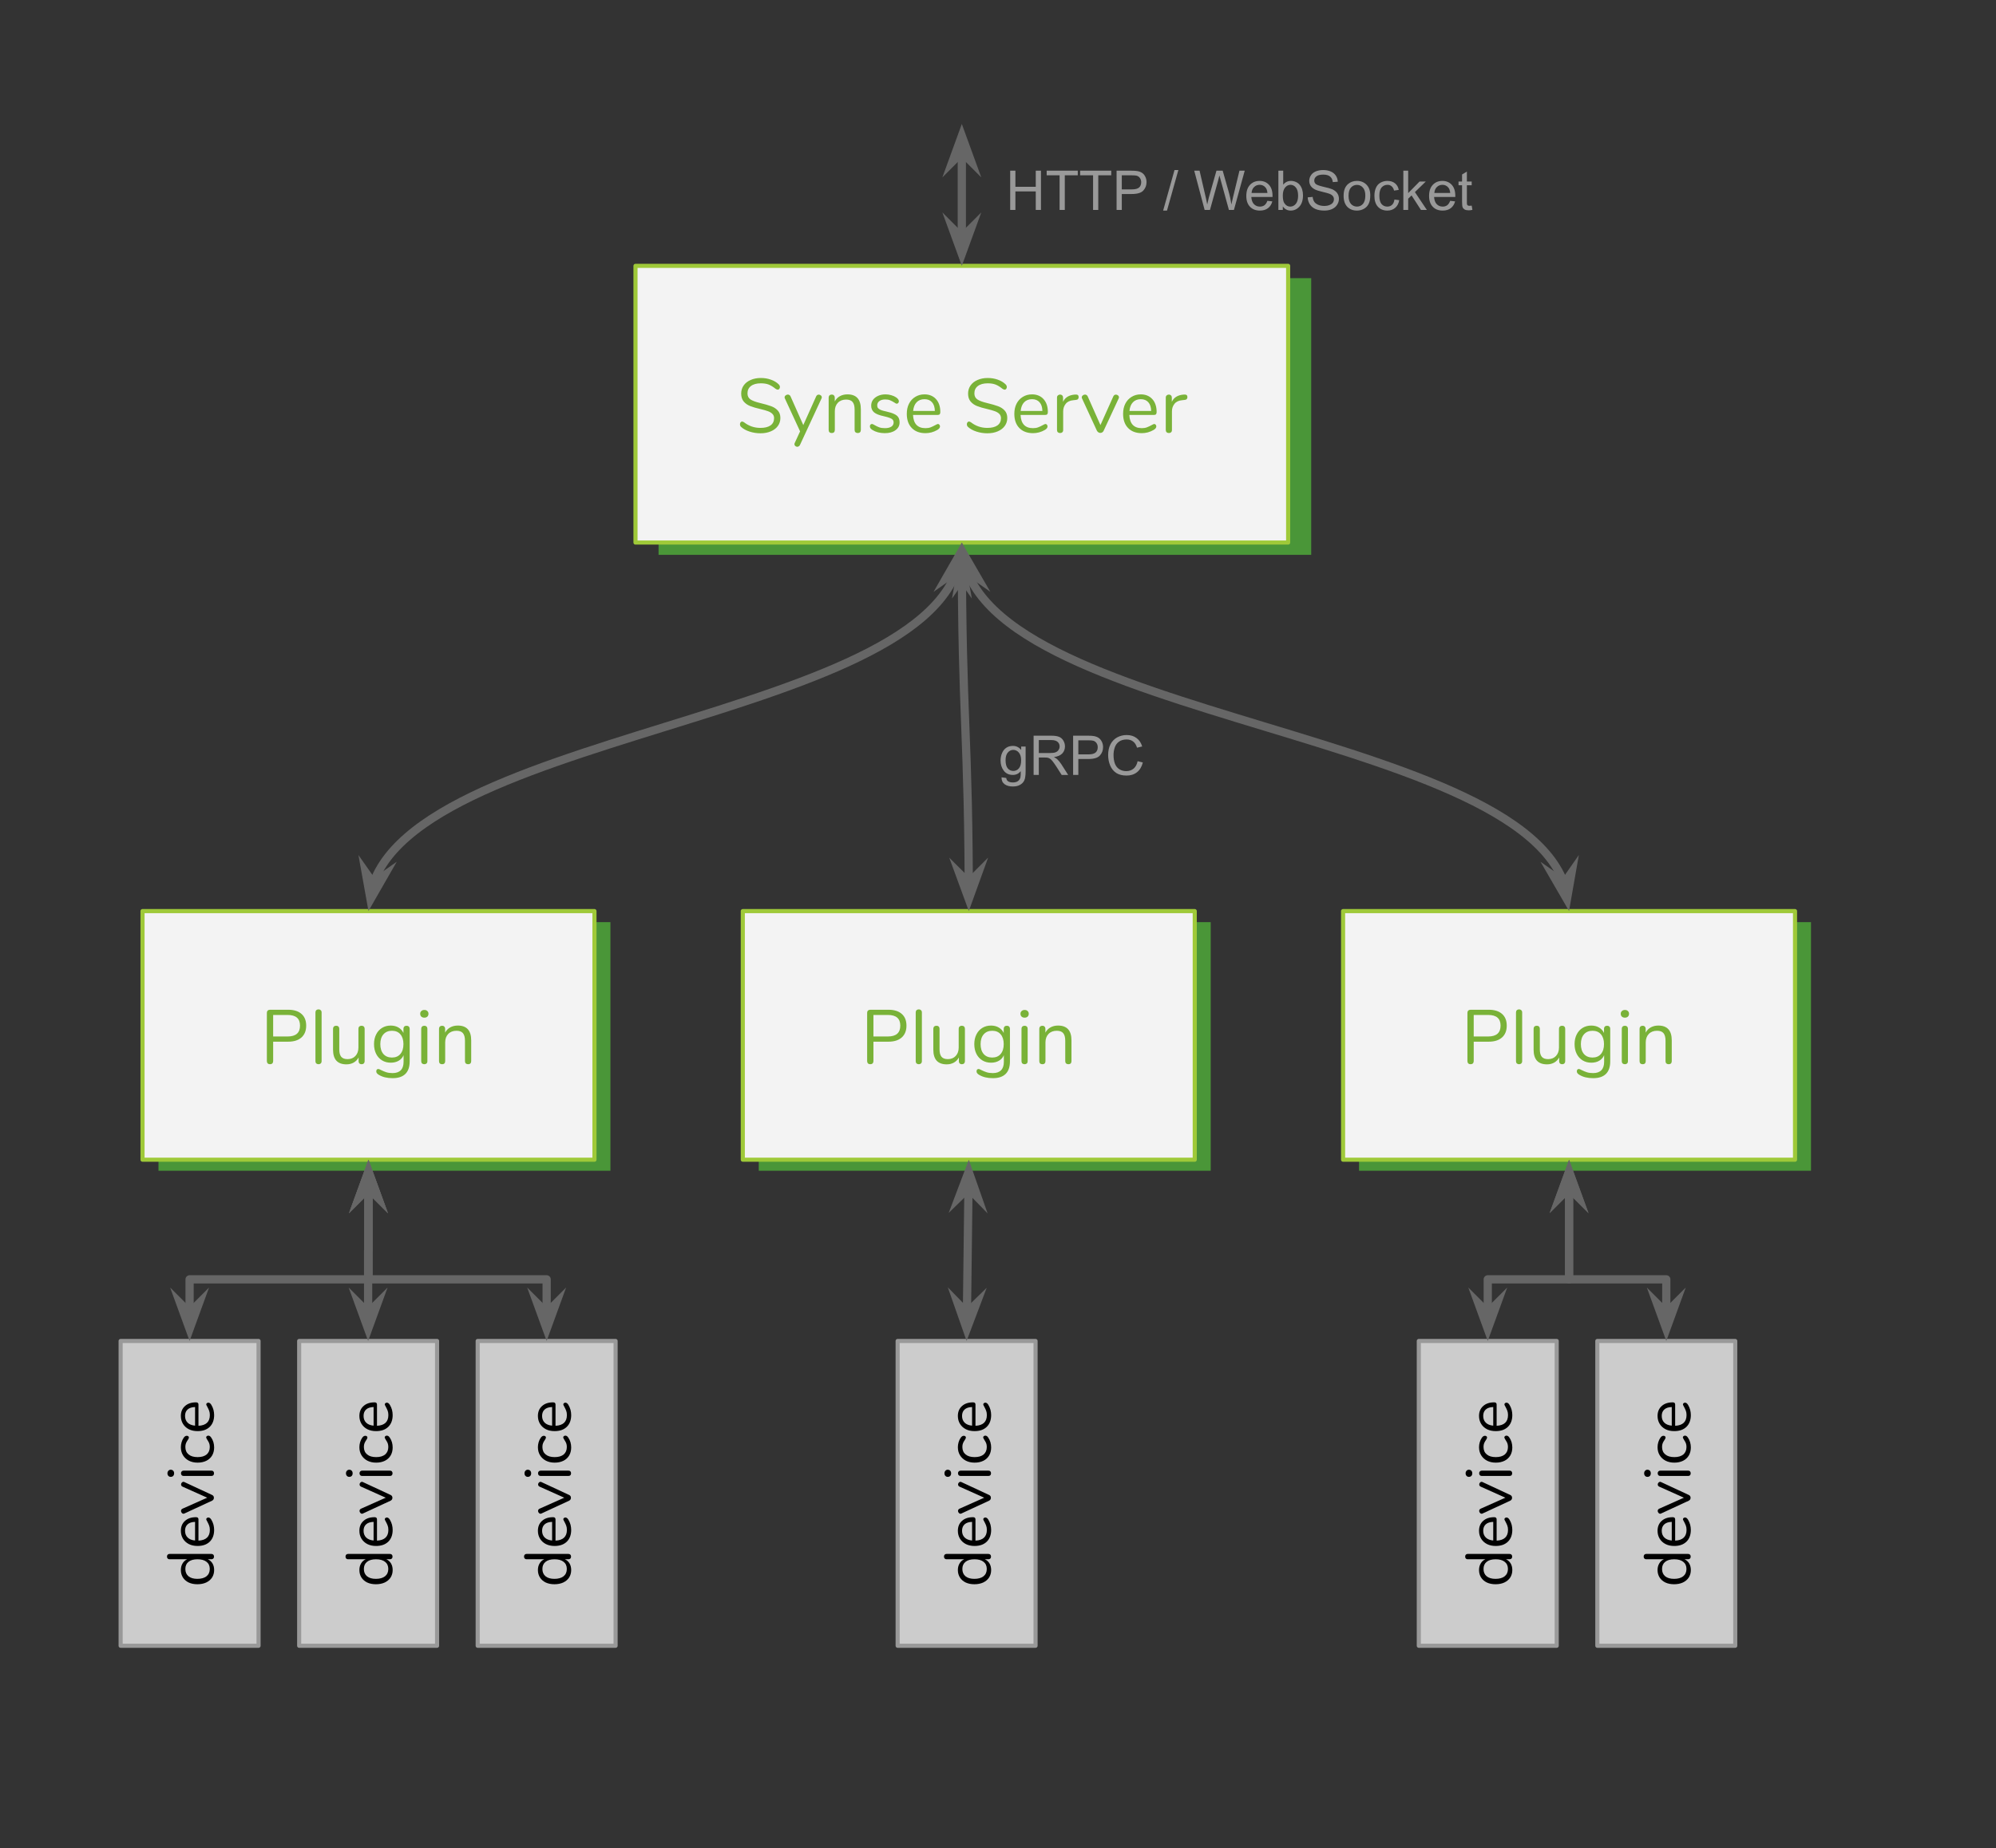<svg version="1.1" viewBox="0.0 0.0 485.459 449.593" fill="none" stroke="none" stroke-linecap="square" stroke-miterlimit="10" xmlns:xlink="http://www.w3.org/1999/xlink" xmlns="http://www.w3.org/2000/svg"><rect x="0.0" y="0.0" width="485.459" height="449.593" fill="#333333" stroke="none"/><clipPath id="p.0"><path d="m0 0l485.459 0l0 449.593l-485.459 0l0 -449.593z" clip-rule="nonzero"/></clipPath><g clip-path="url(#p.0)"><path fill="#000000" fill-opacity="0.0" d="m0 0l485.459 0l0 449.593l-485.459 0z" fill-rule="evenodd"/><path fill="#4a9638" d="m160.169 67.661l158.737 0l0 67.308l-158.737 0z" fill-rule="evenodd"/><path fill="#f3f3f3" d="m154.562 64.67l158.737 0l0 67.308l-158.737 0z" fill-rule="evenodd"/><path stroke="#9fc939" stroke-width="1.0" stroke-linejoin="round" stroke-linecap="butt" d="m154.562 64.67l158.737 0l0 67.308l-158.737 0z" fill-rule="evenodd"/><path fill="#79b238" d="m184.975 105.4q-1.406 0 -2.688 -0.422q-1.281 -0.422 -2.047 -1.141q-0.266 -0.25 -0.266 -0.641q0 -0.266 0.141 -0.453q0.156 -0.203 0.359 -0.203q0.234 0 0.516 0.203q1.734 1.344 3.953 1.344q1.609 0 2.469 -0.609q0.859 -0.625 0.859 -1.766q0 -0.641 -0.422 -1.047q-0.406 -0.406 -1.078 -0.641q-0.672 -0.25 -1.797 -0.516q-1.531 -0.344 -2.516 -0.734q-0.984 -0.391 -1.594 -1.125q-0.594 -0.734 -0.594 -1.906q0 -1.109 0.594 -1.969q0.609 -0.875 1.703 -1.344q1.094 -0.484 2.484 -0.484q1.312 0 2.438 0.406q1.141 0.391 1.906 1.141q0.297 0.297 0.297 0.656q0 0.25 -0.156 0.453q-0.141 0.188 -0.359 0.188q-0.203 0 -0.531 -0.203q-0.922 -0.75 -1.703 -1.047q-0.781 -0.297 -1.891 -0.297q-1.547 0 -2.406 0.656q-0.844 0.641 -0.844 1.797q0 0.984 0.75 1.484q0.75 0.484 2.328 0.859q1.688 0.406 2.656 0.766q0.969 0.344 1.609 1.031q0.656 0.688 0.656 1.844q0 1.094 -0.609 1.938q-0.609 0.844 -1.719 1.312q-1.094 0.469 -2.5 0.469zm13.524 -8.969q0.203 -0.438 0.641 -0.438q0.281 0 0.5 0.188q0.234 0.188 0.234 0.469q0 0.156 -0.078 0.297l-5.234 11.297q-0.094 0.203 -0.281 0.312q-0.172 0.125 -0.359 0.125q-0.281 0 -0.5 -0.188q-0.203 -0.172 -0.203 -0.453q0 -0.141 0.078 -0.297l1.297 -2.812l-3.688 -7.984q-0.078 -0.141 -0.078 -0.281q0 -0.281 0.25 -0.484q0.25 -0.203 0.547 -0.203q0.188 0 0.359 0.109q0.188 0.109 0.281 0.312l3.109 7.0l3.125 -6.969zm7.605 -0.5q3.266 0 3.266 3.609l0 5.047q0 0.359 -0.203 0.562q-0.188 0.188 -0.547 0.188q-0.344 0 -0.562 -0.188q-0.203 -0.203 -0.203 -0.562l0 -4.953q0 -1.281 -0.5 -1.859q-0.484 -0.578 -1.562 -0.578q-1.25 0 -2.0 0.766q-0.75 0.766 -0.75 2.078l0 4.547q0 0.359 -0.203 0.562q-0.188 0.188 -0.531 0.188q-0.359 0 -0.562 -0.188q-0.203 -0.203 -0.203 -0.562l0 -7.875q0 -0.328 0.203 -0.531q0.203 -0.203 0.562 -0.203q0.328 0 0.516 0.203q0.203 0.203 0.203 0.516l0 0.953q0.453 -0.844 1.25 -1.281q0.797 -0.438 1.828 -0.438zm9.081 9.438q-0.859 0 -1.641 -0.203q-0.766 -0.203 -1.359 -0.578q-0.328 -0.219 -0.469 -0.406q-0.141 -0.203 -0.141 -0.484q0 -0.25 0.141 -0.406q0.141 -0.156 0.359 -0.156q0.219 0 0.656 0.281q0.562 0.328 1.109 0.531q0.547 0.203 1.375 0.203q1.0 0 1.562 -0.359q0.562 -0.359 0.562 -1.031q0 -0.406 -0.219 -0.656q-0.203 -0.25 -0.703 -0.438q-0.5 -0.203 -1.469 -0.422q-1.641 -0.344 -2.359 -0.938q-0.703 -0.609 -0.703 -1.625q0 -0.812 0.438 -1.422q0.453 -0.609 1.25 -0.969q0.797 -0.359 1.797 -0.359q0.734 0 1.406 0.203q0.688 0.188 1.203 0.547q0.641 0.453 0.641 0.938q0 0.234 -0.156 0.406q-0.141 0.172 -0.344 0.172q-0.234 0 -0.672 -0.328q-0.531 -0.328 -1.0 -0.516q-0.453 -0.188 -1.141 -0.188q-0.891 0 -1.422 0.391q-0.531 0.391 -0.531 1.047q0 0.406 0.188 0.656q0.203 0.25 0.656 0.453q0.469 0.203 1.328 0.375q1.266 0.281 1.969 0.625q0.703 0.328 1.0 0.812q0.297 0.484 0.297 1.234q0 1.172 -1.0 1.891q-0.984 0.719 -2.609 0.719zm12.939 -2.234q0.203 0 0.344 0.172q0.156 0.172 0.156 0.422q0 0.469 -0.656 0.859q-0.672 0.391 -1.422 0.594q-0.734 0.188 -1.453 0.188q-2.109 0 -3.328 -1.25q-1.219 -1.25 -1.219 -3.453q0 -1.391 0.531 -2.453q0.547 -1.078 1.531 -1.672q0.984 -0.609 2.234 -0.609q1.766 0 2.812 1.156q1.047 1.156 1.047 3.141q0 0.375 -0.156 0.547q-0.141 0.156 -0.484 0.156l-6.0 0q0.156 3.219 3.031 3.219q0.734 0 1.25 -0.203q0.531 -0.203 1.125 -0.531q0.484 -0.281 0.656 -0.281zm-3.266 -6.031q-1.203 0 -1.922 0.75q-0.719 0.75 -0.844 2.109l5.281 0q-0.031 -1.375 -0.688 -2.109q-0.656 -0.75 -1.828 -0.75zm15.301 8.297q-1.406 0 -2.688 -0.422q-1.281 -0.422 -2.047 -1.141q-0.266 -0.25 -0.266 -0.641q0 -0.266 0.141 -0.453q0.156 -0.203 0.359 -0.203q0.234 0 0.516 0.203q1.734 1.344 3.953 1.344q1.609 0 2.469 -0.609q0.859 -0.625 0.859 -1.766q0 -0.641 -0.422 -1.047q-0.406 -0.406 -1.078 -0.641q-0.672 -0.25 -1.797 -0.516q-1.531 -0.344 -2.516 -0.734q-0.984 -0.391 -1.594 -1.125q-0.594 -0.734 -0.594 -1.906q0 -1.109 0.594 -1.969q0.609 -0.875 1.703 -1.344q1.094 -0.484 2.484 -0.484q1.312 0 2.438 0.406q1.141 0.391 1.906 1.141q0.297 0.297 0.297 0.656q0 0.25 -0.156 0.453q-0.141 0.188 -0.359 0.188q-0.203 0 -0.531 -0.203q-0.922 -0.75 -1.703 -1.047q-0.781 -0.297 -1.891 -0.297q-1.547 0 -2.406 0.656q-0.844 0.641 -0.844 1.797q0 0.984 0.75 1.484q0.75 0.484 2.328 0.859q1.688 0.406 2.656 0.766q0.969 0.344 1.609 1.031q0.656 0.688 0.656 1.844q0 1.094 -0.609 1.938q-0.609 0.844 -1.719 1.312q-1.094 0.469 -2.5 0.469zm14.12 -2.266q0.203 0 0.344 0.172q0.156 0.172 0.156 0.422q0 0.469 -0.656 0.859q-0.672 0.391 -1.422 0.594q-0.734 0.188 -1.453 0.188q-2.109 0 -3.328 -1.25q-1.219 -1.25 -1.219 -3.453q0 -1.391 0.531 -2.453q0.547 -1.078 1.531 -1.672q0.984 -0.609 2.234 -0.609q1.766 0 2.812 1.156q1.047 1.156 1.047 3.141q0 0.375 -0.156 0.547q-0.141 0.156 -0.484 0.156l-6.0 0q0.156 3.219 3.031 3.219q0.734 0 1.25 -0.203q0.531 -0.203 1.125 -0.531q0.484 -0.281 0.656 -0.281zm-3.266 -6.031q-1.203 0 -1.922 0.75q-0.719 0.75 -0.844 2.109l5.281 0q-0.031 -1.375 -0.688 -2.109q-0.656 -0.75 -1.828 -0.75zm10.551 -1.125q0.781 -0.062 0.781 0.625q0 0.297 -0.172 0.484q-0.156 0.172 -0.562 0.203l-0.562 0.062q-1.25 0.109 -1.859 0.891q-0.609 0.766 -0.609 1.812l0 4.531q0 0.375 -0.203 0.562q-0.203 0.188 -0.531 0.188q-0.344 0 -0.562 -0.188q-0.203 -0.203 -0.203 -0.562l0 -7.875q0 -0.344 0.219 -0.531q0.219 -0.203 0.547 -0.203q0.297 0 0.5 0.203q0.203 0.188 0.203 0.516l0 1.047q0.391 -0.828 1.109 -1.25q0.719 -0.422 1.656 -0.5l0.25 -0.016zm9.208 0.453q0.203 -0.438 0.641 -0.438q0.281 0 0.5 0.188q0.234 0.188 0.234 0.469q0 0.156 -0.078 0.297l-3.641 7.828q-0.109 0.25 -0.328 0.391q-0.219 0.141 -0.484 0.141q-0.25 0 -0.469 -0.141q-0.219 -0.141 -0.359 -0.391l-3.609 -7.828q-0.078 -0.141 -0.078 -0.281q0 -0.281 0.25 -0.484q0.25 -0.203 0.547 -0.203q0.188 0 0.359 0.109q0.188 0.109 0.281 0.312l3.109 7.0l3.125 -6.969zm9.962 6.703q0.203 0 0.344 0.172q0.156 0.172 0.156 0.422q0 0.469 -0.656 0.859q-0.672 0.391 -1.422 0.594q-0.734 0.188 -1.453 0.188q-2.109 0 -3.328 -1.25q-1.219 -1.25 -1.219 -3.453q0 -1.391 0.531 -2.453q0.547 -1.078 1.531 -1.672q0.984 -0.609 2.234 -0.609q1.766 0 2.812 1.156q1.047 1.156 1.047 3.141q0 0.375 -0.156 0.547q-0.141 0.156 -0.484 0.156l-6.0 0q0.156 3.219 3.031 3.219q0.734 0 1.25 -0.203q0.531 -0.203 1.125 -0.531q0.484 -0.281 0.656 -0.281zm-3.266 -6.031q-1.203 0 -1.922 0.75q-0.719 0.75 -0.844 2.109l5.281 0q-0.031 -1.375 -0.688 -2.109q-0.656 -0.75 -1.828 -0.75zm10.551 -1.125q0.781 -0.062 0.781 0.625q0 0.297 -0.172 0.484q-0.156 0.172 -0.562 0.203l-0.562 0.062q-1.25 0.109 -1.859 0.891q-0.609 0.766 -0.609 1.812l0 4.531q0 0.375 -0.203 0.562q-0.203 0.188 -0.531 0.188q-0.344 0 -0.562 -0.188q-0.203 -0.203 -0.203 -0.562l0 -7.875q0 -0.344 0.219 -0.531q0.219 -0.203 0.547 -0.203q0.297 0 0.5 0.203q0.203 0.188 0.203 0.516l0 1.047q0.391 -0.828 1.109 -1.25q0.719 -0.422 1.656 -0.5l0.25 -0.016z" fill-rule="nonzero"/><path fill="#4a9638" d="m38.545 224.314l109.921 0l0 60.475l-109.921 0z" fill-rule="evenodd"/><path fill="#f3f3f3" d="m34.662 221.627l109.921 0l0 60.475l-109.921 0z" fill-rule="evenodd"/><path stroke="#9fc939" stroke-width="1.0" stroke-linejoin="round" stroke-linecap="butt" d="m34.662 221.627l109.921 0l0 60.475l-109.921 0z" fill-rule="evenodd"/><path fill="#79b238" d="m65.671 258.878q-0.359 0 -0.562 -0.203q-0.203 -0.219 -0.203 -0.578l0 -11.719q0 -0.344 0.203 -0.547q0.219 -0.203 0.578 -0.203l4.422 0q2.078 0 3.219 1.016q1.141 1.0 1.141 2.844q0 1.859 -1.156 2.891q-1.156 1.016 -3.203 1.016l-3.672 0l0 4.703q0 0.359 -0.203 0.578q-0.203 0.203 -0.562 0.203zm4.281 -6.75q3.016 0 3.016 -2.641q0 -2.594 -3.016 -2.594l-3.516 0l0 5.234l3.516 0zm7.533 6.75q-0.344 0 -0.562 -0.188q-0.203 -0.203 -0.203 -0.562l0 -11.844q0 -0.359 0.203 -0.547q0.219 -0.203 0.562 -0.203q0.312 0 0.516 0.203q0.219 0.188 0.219 0.547l0 11.844q0 0.359 -0.219 0.562q-0.203 0.188 -0.516 0.188zm10.453 -9.359q0.359 0 0.547 0.203q0.203 0.203 0.203 0.531l0 7.891q0 0.328 -0.203 0.531q-0.188 0.203 -0.547 0.203q-0.328 0 -0.531 -0.188q-0.188 -0.203 -0.188 -0.516l0 -0.938q-0.438 0.812 -1.219 1.25q-0.766 0.422 -1.734 0.422q-1.625 0 -2.453 -0.891q-0.812 -0.906 -0.812 -2.688l0 -5.078q0 -0.328 0.203 -0.531q0.203 -0.203 0.562 -0.203q0.359 0 0.547 0.203q0.203 0.203 0.203 0.531l0 5.047q0 1.203 0.484 1.781q0.484 0.562 1.531 0.562q1.188 0 1.906 -0.766q0.734 -0.781 0.734 -2.047l0 -4.578q0 -0.328 0.203 -0.531q0.219 -0.203 0.562 -0.203zm10.935 0q0.359 0 0.562 0.203q0.203 0.203 0.203 0.531l0 7.922q0 2.031 -1.047 3.062q-1.047 1.031 -3.094 1.031q-2.0 0 -3.312 -0.781q-0.672 -0.375 -0.672 -0.859q0 -0.266 0.125 -0.438q0.141 -0.156 0.375 -0.156q0.188 0 0.672 0.266q0.656 0.328 1.281 0.531q0.641 0.203 1.516 0.203q1.328 0 2.0 -0.703q0.672 -0.688 0.672 -2.031l0 -1.609q-0.391 0.875 -1.203 1.344q-0.812 0.469 -1.922 0.469q-1.188 0 -2.109 -0.562q-0.922 -0.562 -1.438 -1.578q-0.516 -1.031 -0.516 -2.375q0 -1.344 0.516 -2.359q0.516 -1.031 1.438 -1.594q0.922 -0.562 2.109 -0.562q1.078 0 1.875 0.469q0.812 0.469 1.219 1.328l0 -1.016q0 -0.328 0.188 -0.531q0.203 -0.203 0.562 -0.203zm-3.547 7.734q1.312 0 2.047 -0.859q0.75 -0.875 0.75 -2.406q0 -1.516 -0.734 -2.375q-0.734 -0.875 -2.062 -0.875q-1.312 0 -2.078 0.875q-0.75 0.859 -0.75 2.375q0 1.531 0.75 2.406q0.766 0.859 2.078 0.859zm7.886 1.625q-0.344 0 -0.562 -0.188q-0.203 -0.203 -0.203 -0.562l0 -7.875q0 -0.344 0.203 -0.531q0.219 -0.203 0.562 -0.203q0.328 0 0.531 0.203q0.203 0.188 0.203 0.531l0 7.875q0 0.375 -0.203 0.562q-0.203 0.188 -0.531 0.188zm0 -11.328q-0.453 0 -0.734 -0.25q-0.281 -0.266 -0.281 -0.703q0 -0.406 0.281 -0.656q0.281 -0.266 0.734 -0.266q0.453 0 0.719 0.266q0.281 0.25 0.281 0.656q0 0.438 -0.281 0.703q-0.266 0.25 -0.719 0.25zm8.125 1.922q3.266 0 3.266 3.609l0 5.047q0 0.359 -0.203 0.562q-0.188 0.188 -0.547 0.188q-0.344 0 -0.562 -0.188q-0.203 -0.203 -0.203 -0.562l0 -4.953q0 -1.281 -0.5 -1.859q-0.484 -0.578 -1.562 -0.578q-1.25 0 -2.0 0.766q-0.75 0.766 -0.75 2.078l0 4.547q0 0.359 -0.203 0.562q-0.188 0.188 -0.531 0.188q-0.359 0 -0.562 -0.188q-0.203 -0.203 -0.203 -0.562l0 -7.875q0 -0.328 0.203 -0.531q0.203 -0.203 0.562 -0.203q0.328 0 0.516 0.203q0.203 0.203 0.203 0.516l0 0.953q0.453 -0.844 1.25 -1.281q0.797 -0.438 1.828 -0.438z" fill-rule="nonzero"/><path fill="#000000" fill-opacity="0.0" d="m233.931 131.978c0 22.412 -36.079 33.62 -72.157 44.824c-36.079 11.205 -72.157 22.407 -72.157 44.814" fill-rule="evenodd"/><path stroke="#666666" stroke-width="2.0" stroke-linejoin="round" stroke-linecap="butt" d="m232.759 138.731l-0.076 0.213c-0.117 0.314 -0.241 0.626 -0.373 0.935c-1.057 2.473 -2.607 4.793 -4.58 6.982c-3.946 4.377 -9.583 8.23 -16.348 11.732c-13.53 7.004 -31.569 12.607 -49.608 18.209c-18.039 5.602 -36.079 11.204 -49.608 18.206c-6.765 3.501 -12.402 7.352 -16.348 11.728c-1.973 2.188 -3.523 4.507 -4.58 6.98c-0.132 0.309 -0.257 0.621 -0.373 0.934l-0.076 0.212" fill-rule="evenodd"/><path fill="#666666" stroke="#666666" stroke-width="2.0" stroke-linecap="butt" d="m232.759 138.731l1.832 2.6l-1.16 -6.473l-3.272 5.704z" fill-rule="evenodd"/><path fill="#666666" stroke="#666666" stroke-width="2.0" stroke-linecap="butt" d="m90.788 214.862l-1.831 -2.601l1.159 6.473l3.273 -5.704z" fill-rule="evenodd"/><path fill="#4a9638" d="m184.543 224.314l109.921 0l0 60.475l-109.921 0z" fill-rule="evenodd"/><path fill="#f3f3f3" d="m180.66 221.627l109.921 0l0 60.475l-109.921 0z" fill-rule="evenodd"/><path stroke="#9fc939" stroke-width="1.0" stroke-linejoin="round" stroke-linecap="butt" d="m180.66 221.627l109.921 0l0 60.475l-109.921 0z" fill-rule="evenodd"/><path fill="#79b238" d="m211.668 258.878q-0.359 0 -0.562 -0.203q-0.203 -0.219 -0.203 -0.578l0 -11.719q0 -0.344 0.203 -0.547q0.219 -0.203 0.578 -0.203l4.422 0q2.078 0 3.219 1.016q1.141 1.0 1.141 2.844q0 1.859 -1.156 2.891q-1.156 1.016 -3.203 1.016l-3.672 0l0 4.703q0 0.359 -0.203 0.578q-0.203 0.203 -0.562 0.203zm4.281 -6.75q3.016 0 3.016 -2.641q0 -2.594 -3.016 -2.594l-3.516 0l0 5.234l3.516 0zm7.533 6.75q-0.344 0 -0.562 -0.188q-0.203 -0.203 -0.203 -0.562l0 -11.844q0 -0.359 0.203 -0.547q0.219 -0.203 0.562 -0.203q0.312 0 0.516 0.203q0.219 0.188 0.219 0.547l0 11.844q0 0.359 -0.219 0.562q-0.203 0.188 -0.516 0.188zm10.453 -9.359q0.359 0 0.547 0.203q0.203 0.203 0.203 0.531l0 7.891q0 0.328 -0.203 0.531q-0.188 0.203 -0.547 0.203q-0.328 0 -0.531 -0.188q-0.188 -0.203 -0.188 -0.516l0 -0.938q-0.438 0.812 -1.219 1.25q-0.766 0.422 -1.734 0.422q-1.625 0 -2.453 -0.891q-0.812 -0.906 -0.812 -2.688l0 -5.078q0 -0.328 0.203 -0.531q0.203 -0.203 0.562 -0.203q0.359 0 0.547 0.203q0.203 0.203 0.203 0.531l0 5.047q0 1.203 0.484 1.781q0.484 0.562 1.531 0.562q1.188 0 1.906 -0.766q0.734 -0.781 0.734 -2.047l0 -4.578q0 -0.328 0.203 -0.531q0.219 -0.203 0.562 -0.203zm10.935 0q0.359 0 0.562 0.203q0.203 0.203 0.203 0.531l0 7.922q0 2.031 -1.047 3.062q-1.047 1.031 -3.094 1.031q-2.0 0 -3.312 -0.781q-0.672 -0.375 -0.672 -0.859q0 -0.266 0.125 -0.438q0.141 -0.156 0.375 -0.156q0.188 0 0.672 0.266q0.656 0.328 1.281 0.531q0.641 0.203 1.516 0.203q1.328 0 2.0 -0.703q0.672 -0.688 0.672 -2.031l0 -1.609q-0.391 0.875 -1.203 1.344q-0.812 0.469 -1.922 0.469q-1.188 0 -2.109 -0.562q-0.922 -0.562 -1.438 -1.578q-0.516 -1.031 -0.516 -2.375q0 -1.344 0.516 -2.359q0.516 -1.031 1.438 -1.594q0.922 -0.562 2.109 -0.562q1.078 0 1.875 0.469q0.812 0.469 1.219 1.328l0 -1.016q0 -0.328 0.188 -0.531q0.203 -0.203 0.562 -0.203zm-3.547 7.734q1.312 0 2.047 -0.859q0.75 -0.875 0.75 -2.406q0 -1.516 -0.734 -2.375q-0.734 -0.875 -2.062 -0.875q-1.312 0 -2.078 0.875q-0.75 0.859 -0.75 2.375q0 1.531 0.75 2.406q0.766 0.859 2.078 0.859zm7.886 1.625q-0.344 0 -0.562 -0.188q-0.203 -0.203 -0.203 -0.562l0 -7.875q0 -0.344 0.203 -0.531q0.219 -0.203 0.562 -0.203q0.328 0 0.531 0.203q0.203 0.188 0.203 0.531l0 7.875q0 0.375 -0.203 0.562q-0.203 0.188 -0.531 0.188zm0 -11.328q-0.453 0 -0.734 -0.25q-0.281 -0.266 -0.281 -0.703q0 -0.406 0.281 -0.656q0.281 -0.266 0.734 -0.266q0.453 0 0.719 0.266q0.281 0.25 0.281 0.656q0 0.438 -0.281 0.703q-0.266 0.25 -0.719 0.25zm8.125 1.922q3.266 0 3.266 3.609l0 5.047q0 0.359 -0.203 0.562q-0.188 0.188 -0.547 0.188q-0.344 0 -0.562 -0.188q-0.203 -0.203 -0.203 -0.562l0 -4.953q0 -1.281 -0.5 -1.859q-0.484 -0.578 -1.562 -0.578q-1.25 0 -2.0 0.766q-0.75 0.766 -0.75 2.078l0 4.547q0 0.359 -0.203 0.562q-0.188 0.188 -0.531 0.188q-0.359 0 -0.562 -0.188q-0.203 -0.203 -0.203 -0.562l0 -7.875q0 -0.328 0.203 -0.531q0.203 -0.203 0.562 -0.203q0.328 0 0.516 0.203q0.203 0.203 0.203 0.516l0 0.953q0.453 -0.844 1.25 -1.281q0.797 -0.438 1.828 -0.438z" fill-rule="nonzero"/><path fill="#4a9638" d="m330.54 224.314l109.921 0l0 60.475l-109.921 0z" fill-rule="evenodd"/><path fill="#f3f3f3" d="m326.657 221.627l109.921 0l0 60.475l-109.921 0z" fill-rule="evenodd"/><path stroke="#9fc939" stroke-width="1.0" stroke-linejoin="round" stroke-linecap="butt" d="m326.657 221.627l109.921 0l0 60.475l-109.921 0z" fill-rule="evenodd"/><path fill="#79b238" d="m357.666 258.878q-0.359 0 -0.562 -0.203q-0.203 -0.219 -0.203 -0.578l0 -11.719q0 -0.344 0.203 -0.547q0.219 -0.203 0.578 -0.203l4.422 0q2.078 0 3.219 1.016q1.141 1.0 1.141 2.844q0 1.859 -1.156 2.891q-1.156 1.016 -3.203 1.016l-3.672 0l0 4.703q0 0.359 -0.203 0.578q-0.203 0.203 -0.562 0.203zm4.281 -6.75q3.016 0 3.016 -2.641q0 -2.594 -3.016 -2.594l-3.516 0l0 5.234l3.516 0zm7.533 6.75q-0.344 0 -0.562 -0.188q-0.203 -0.203 -0.203 -0.562l0 -11.844q0 -0.359 0.203 -0.547q0.219 -0.203 0.562 -0.203q0.312 0 0.516 0.203q0.219 0.188 0.219 0.547l0 11.844q0 0.359 -0.219 0.562q-0.203 0.188 -0.516 0.188zm10.453 -9.359q0.359 0 0.547 0.203q0.203 0.203 0.203 0.531l0 7.891q0 0.328 -0.203 0.531q-0.188 0.203 -0.547 0.203q-0.328 0 -0.531 -0.188q-0.188 -0.203 -0.188 -0.516l0 -0.938q-0.438 0.812 -1.219 1.25q-0.766 0.422 -1.734 0.422q-1.625 0 -2.453 -0.891q-0.812 -0.906 -0.812 -2.688l0 -5.078q0 -0.328 0.203 -0.531q0.203 -0.203 0.562 -0.203q0.359 0 0.547 0.203q0.203 0.203 0.203 0.531l0 5.047q0 1.203 0.484 1.781q0.484 0.562 1.531 0.562q1.188 0 1.906 -0.766q0.734 -0.781 0.734 -2.047l0 -4.578q0 -0.328 0.203 -0.531q0.219 -0.203 0.562 -0.203zm10.935 0q0.359 0 0.562 0.203q0.203 0.203 0.203 0.531l0 7.922q0 2.031 -1.047 3.062q-1.047 1.031 -3.094 1.031q-2.0 0 -3.312 -0.781q-0.672 -0.375 -0.672 -0.859q0 -0.266 0.125 -0.438q0.141 -0.156 0.375 -0.156q0.188 0 0.672 0.266q0.656 0.328 1.281 0.531q0.641 0.203 1.516 0.203q1.328 0 2.0 -0.703q0.672 -0.688 0.672 -2.031l0 -1.609q-0.391 0.875 -1.203 1.344q-0.812 0.469 -1.922 0.469q-1.188 0 -2.109 -0.562q-0.922 -0.562 -1.438 -1.578q-0.516 -1.031 -0.516 -2.375q0 -1.344 0.516 -2.359q0.516 -1.031 1.438 -1.594q0.922 -0.562 2.109 -0.562q1.078 0 1.875 0.469q0.812 0.469 1.219 1.328l0 -1.016q0 -0.328 0.188 -0.531q0.203 -0.203 0.562 -0.203zm-3.547 7.734q1.312 0 2.047 -0.859q0.75 -0.875 0.75 -2.406q0 -1.516 -0.734 -2.375q-0.734 -0.875 -2.062 -0.875q-1.312 0 -2.078 0.875q-0.75 0.859 -0.75 2.375q0 1.531 0.75 2.406q0.766 0.859 2.078 0.859zm7.886 1.625q-0.344 0 -0.562 -0.188q-0.203 -0.203 -0.203 -0.562l0 -7.875q0 -0.344 0.203 -0.531q0.219 -0.203 0.562 -0.203q0.328 0 0.531 0.203q0.203 0.188 0.203 0.531l0 7.875q0 0.375 -0.203 0.562q-0.203 0.188 -0.531 0.188zm0 -11.328q-0.453 0 -0.734 -0.25q-0.281 -0.266 -0.281 -0.703q0 -0.406 0.281 -0.656q0.281 -0.266 0.734 -0.266q0.453 0 0.719 0.266q0.281 0.25 0.281 0.656q0 0.438 -0.281 0.703q-0.266 0.25 -0.719 0.25zm8.125 1.922q3.266 0 3.266 3.609l0 5.047q0 0.359 -0.203 0.562q-0.188 0.188 -0.547 0.188q-0.344 0 -0.562 -0.188q-0.203 -0.203 -0.203 -0.562l0 -4.953q0 -1.281 -0.5 -1.859q-0.484 -0.578 -1.562 -0.578q-1.25 0 -2.0 0.766q-0.75 0.766 -0.75 2.078l0 4.547q0 0.359 -0.203 0.562q-0.188 0.188 -0.531 0.188q-0.359 0 -0.562 -0.188q-0.203 -0.203 -0.203 -0.562l0 -7.875q0 -0.328 0.203 -0.531q0.203 -0.203 0.562 -0.203q0.328 0 0.516 0.203q0.203 0.203 0.203 0.516l0 0.953q0.453 -0.844 1.25 -1.281q0.797 -0.438 1.828 -0.438z" fill-rule="nonzero"/><path fill="#000000" fill-opacity="0.0" d="m233.931 131.978c0 22.412 36.921 33.62 73.843 44.824c36.921 11.205 73.843 22.407 73.843 44.814" fill-rule="evenodd"/><path stroke="#666666" stroke-width="2.0" stroke-linejoin="round" stroke-linecap="butt" d="m235.128 138.726l0.08 0.218c0.119 0.314 0.247 0.626 0.382 0.935c1.082 2.473 2.668 4.793 4.687 6.982c4.038 4.377 9.807 8.23 16.73 11.732c13.845 7.004 32.306 12.607 50.767 18.209c18.461 5.602 36.921 11.204 50.767 18.206c6.923 3.501 12.692 7.352 16.73 11.728c2.019 2.188 3.606 4.507 4.687 6.98c0.135 0.309 0.263 0.621 0.382 0.934l0.079 0.216" fill-rule="evenodd"/><path fill="#666666" stroke="#666666" stroke-width="2.0" stroke-linecap="butt" d="m235.128 138.726l2.607 1.822l-3.294 -5.692l-1.135 6.477z" fill-rule="evenodd"/><path fill="#666666" stroke="#666666" stroke-width="2.0" stroke-linecap="butt" d="m380.418 214.867l-2.608 -1.822l3.294 5.691l1.135 -6.477z" fill-rule="evenodd"/><path fill="#000000" fill-opacity="0.0" d="m233.931 131.978c0 22.412 0.425 33.62 0.85 44.824c0.425 11.205 0.85 22.407 0.85 44.814" fill-rule="evenodd"/><path stroke="#666666" stroke-width="2.0" stroke-linejoin="round" stroke-linecap="butt" d="m233.946 138.832l0.004 1.047c0.012 2.473 0.031 4.793 0.054 6.982c0.047 4.377 0.113 8.23 0.193 11.732c0.159 7.004 0.372 12.607 0.585 18.209c0.213 5.602 0.425 11.204 0.585 18.206c0.08 3.501 0.146 7.352 0.193 11.728c0.023 2.188 0.042 4.507 0.054 6.98l0.004 1.045" fill-rule="evenodd"/><path fill="#666666" stroke="#666666" stroke-width="2.0" stroke-linecap="butt" d="m233.946 138.832l2.254 2.244l-2.263 -6.175l-2.235 6.185z" fill-rule="evenodd"/><path fill="#666666" stroke="#666666" stroke-width="2.0" stroke-linecap="butt" d="m235.616 214.761l-2.254 -2.244l2.263 6.175l2.235 -6.185z" fill-rule="evenodd"/><path fill="#000000" fill-opacity="0.0" d="m233.931 64.67l0 -34.52" fill-rule="evenodd"/><path stroke="#666666" stroke-width="2.0" stroke-linejoin="round" stroke-linecap="butt" d="m233.931 57.816l0 -20.811" fill-rule="evenodd"/><path fill="#666666" stroke="#666666" stroke-width="2.0" stroke-linecap="butt" d="m233.931 57.816l-2.249 -2.249l2.249 6.18l2.249 -6.18z" fill-rule="evenodd"/><path fill="#666666" stroke="#666666" stroke-width="2.0" stroke-linecap="butt" d="m233.931 37.005l2.249 2.249l-2.249 -6.18l-2.249 6.18z" fill-rule="evenodd"/><path fill="#cccccc" d="m29.341 400.341l0 -74.142l33.543 0l0 74.142z" fill-rule="evenodd"/><path stroke="#999999" stroke-width="1.0" stroke-linejoin="round" stroke-linecap="butt" d="m29.341 400.341l0 -74.142l33.543 0l0 74.142z" fill-rule="evenodd"/><path fill="#000000" d="m40.613 378.657q0 -0.312 0.172 -0.484q0.172 -0.172 0.453 -0.172l10.172 0q0.297 0 0.469 0.172q0.172 0.172 0.172 0.484q0 0.297 -0.172 0.469q-0.172 0.172 -0.469 0.172l-0.859 0q0.734 0.344 1.141 1.031q0.391 0.672 0.391 1.594q0 1.016 -0.5 1.812q-0.516 0.781 -1.438 1.219q-0.922 0.422 -2.141 0.422q-1.203 0 -2.109 -0.422q-0.906 -0.438 -1.406 -1.219q-0.5 -0.797 -0.5 -1.812q0 -0.922 0.406 -1.594q0.391 -0.688 1.125 -1.031l-4.281 0q-0.297 0 -0.453 -0.172q-0.172 -0.172 -0.172 -0.469zm10.406 3.0q0 -1.125 -0.781 -1.734q-0.781 -0.625 -2.203 -0.625q-1.422 0 -2.188 0.625q-0.766 0.609 -0.766 1.734q0 1.141 0.766 1.781q0.766 0.625 2.156 0.625q1.422 0 2.219 -0.625q0.797 -0.641 0.797 -1.781zm-0.859 -12.093q0 -0.172 0.156 -0.297q0.141 -0.125 0.359 -0.125q0.406 0 0.734 0.547q0.344 0.578 0.516 1.219q0.156 0.641 0.156 1.25q0 1.812 -1.062 2.859q-1.078 1.047 -2.969 1.047q-1.203 0 -2.109 -0.453q-0.922 -0.469 -1.438 -1.312q-0.516 -0.844 -0.516 -1.922q0 -1.516 1.0 -2.406q0.984 -0.906 2.688 -0.906q0.312 0 0.453 0.141q0.141 0.125 0.141 0.406l0 5.156q2.766 -0.141 2.766 -2.609q0 -0.625 -0.172 -1.062q-0.172 -0.453 -0.453 -0.969q-0.25 -0.422 -0.25 -0.562zm-5.156 2.797q0 1.031 0.641 1.656q0.625 0.609 1.797 0.719l0 -4.531q-1.188 0.031 -1.812 0.594q-0.625 0.562 -0.625 1.562zm-0.578 -10.711q-0.391 -0.172 -0.391 -0.562q0 -0.234 0.172 -0.422q0.156 -0.203 0.391 -0.203q0.141 0 0.25 0.062l6.719 3.125q0.219 0.094 0.344 0.281q0.109 0.188 0.109 0.422q0 0.203 -0.109 0.406q-0.125 0.188 -0.344 0.297l-6.719 3.109q-0.109 0.062 -0.234 0.062q-0.234 0 -0.406 -0.219q-0.188 -0.219 -0.188 -0.469q0 -0.172 0.094 -0.312q0.094 -0.156 0.281 -0.234l6.0 -2.672l-5.969 -2.672zm7.625 -3.271q0 0.297 -0.156 0.484q-0.172 0.172 -0.484 0.172l-6.75 0q-0.297 0 -0.469 -0.172q-0.172 -0.188 -0.172 -0.484q0 -0.281 0.172 -0.453q0.172 -0.188 0.469 -0.188l6.75 0q0.328 0 0.484 0.188q0.156 0.172 0.156 0.453zm-9.703 0.016q0 0.375 -0.219 0.625q-0.234 0.234 -0.609 0.234q-0.344 0 -0.562 -0.234q-0.234 -0.25 -0.234 -0.625q0 -0.391 0.234 -0.625q0.219 -0.25 0.562 -0.25q0.375 0 0.609 0.25q0.219 0.234 0.219 0.625zm9.734 -6.29q0 1.094 -0.484 1.938q-0.5 0.844 -1.406 1.297q-0.922 0.453 -2.125 0.453q-1.203 0 -2.125 -0.469q-0.922 -0.484 -1.438 -1.328q-0.516 -0.844 -0.516 -1.953q0 -0.609 0.172 -1.203q0.172 -0.594 0.484 -1.047q0.188 -0.297 0.375 -0.406q0.188 -0.125 0.406 -0.125q0.234 0 0.375 0.125q0.141 0.109 0.141 0.312q0 0.109 -0.062 0.234q-0.062 0.125 -0.125 0.219q-0.062 0.094 -0.078 0.125q-0.281 0.406 -0.438 0.781q-0.156 0.375 -0.156 0.922q0 1.172 0.797 1.828q0.781 0.641 2.188 0.641q1.406 0 2.188 -0.641q0.766 -0.656 0.766 -1.828q0 -0.547 -0.156 -0.938q-0.172 -0.391 -0.438 -0.781q-0.109 -0.188 -0.188 -0.344q-0.094 -0.156 -0.094 -0.266q0 -0.188 0.156 -0.297q0.141 -0.125 0.359 -0.125q0.203 0 0.375 0.109q0.172 0.109 0.375 0.422q0.312 0.453 0.5 1.078q0.172 0.625 0.172 1.266zm-1.922 -10.477q0 -0.172 0.156 -0.297q0.141 -0.125 0.359 -0.125q0.406 0 0.734 0.547q0.344 0.578 0.516 1.219q0.156 0.641 0.156 1.25q0 1.812 -1.062 2.859q-1.078 1.047 -2.969 1.047q-1.203 0 -2.109 -0.453q-0.922 -0.469 -1.438 -1.312q-0.516 -0.844 -0.516 -1.922q0 -1.516 1.0 -2.406q0.984 -0.906 2.688 -0.906q0.312 0 0.453 0.141q0.141 0.125 0.141 0.406l0 5.156q2.766 -0.141 2.766 -2.609q0 -0.625 -0.172 -1.062q-0.172 -0.453 -0.453 -0.969q-0.25 -0.422 -0.25 -0.562zm-5.156 2.797q0 1.031 0.641 1.656q0.625 0.609 1.797 0.719l0 -4.531q-1.188 0.031 -1.812 0.594q-0.625 0.562 -0.625 1.562z" fill-rule="nonzero"/><path fill="#cccccc" d="m72.761 400.341l0 -74.142l33.543 0l0 74.142z" fill-rule="evenodd"/><path stroke="#999999" stroke-width="1.0" stroke-linejoin="round" stroke-linecap="butt" d="m72.761 400.341l0 -74.142l33.543 0l0 74.142z" fill-rule="evenodd"/><path fill="#000000" d="m84.033 378.657q0 -0.312 0.172 -0.484q0.172 -0.172 0.453 -0.172l10.172 0q0.297 0 0.469 0.172q0.172 0.172 0.172 0.484q0 0.297 -0.172 0.469q-0.172 0.172 -0.469 0.172l-0.859 0q0.734 0.344 1.141 1.031q0.391 0.672 0.391 1.594q0 1.016 -0.5 1.812q-0.516 0.781 -1.438 1.219q-0.922 0.422 -2.141 0.422q-1.203 0 -2.109 -0.422q-0.906 -0.438 -1.406 -1.219q-0.5 -0.797 -0.5 -1.812q0 -0.922 0.406 -1.594q0.391 -0.688 1.125 -1.031l-4.281 0q-0.297 0 -0.453 -0.172q-0.172 -0.172 -0.172 -0.469zm10.406 3.0q0 -1.125 -0.781 -1.734q-0.781 -0.625 -2.203 -0.625q-1.422 0 -2.188 0.625q-0.766 0.609 -0.766 1.734q0 1.141 0.766 1.781q0.766 0.625 2.156 0.625q1.422 0 2.219 -0.625q0.797 -0.641 0.797 -1.781zm-0.859 -12.093q0 -0.172 0.156 -0.297q0.141 -0.125 0.359 -0.125q0.406 0 0.734 0.547q0.344 0.578 0.516 1.219q0.156 0.641 0.156 1.25q0 1.812 -1.062 2.859q-1.078 1.047 -2.969 1.047q-1.203 0 -2.109 -0.453q-0.922 -0.469 -1.438 -1.312q-0.516 -0.844 -0.516 -1.922q0 -1.516 1.0 -2.406q0.984 -0.906 2.688 -0.906q0.312 0 0.453 0.141q0.141 0.125 0.141 0.406l0 5.156q2.766 -0.141 2.766 -2.609q0 -0.625 -0.172 -1.062q-0.172 -0.453 -0.453 -0.969q-0.25 -0.422 -0.25 -0.562zm-5.156 2.797q0 1.031 0.641 1.656q0.625 0.609 1.797 0.719l0 -4.531q-1.188 0.031 -1.812 0.594q-0.625 0.562 -0.625 1.562zm-0.578 -10.711q-0.391 -0.172 -0.391 -0.562q0 -0.234 0.172 -0.422q0.156 -0.203 0.391 -0.203q0.141 0 0.25 0.062l6.719 3.125q0.219 0.094 0.344 0.281q0.109 0.188 0.109 0.422q0 0.203 -0.109 0.406q-0.125 0.188 -0.344 0.297l-6.719 3.109q-0.109 0.062 -0.234 0.062q-0.234 0 -0.406 -0.219q-0.188 -0.219 -0.188 -0.469q0 -0.172 0.094 -0.312q0.094 -0.156 0.281 -0.234l6.0 -2.672l-5.969 -2.672zm7.625 -3.271q0 0.297 -0.156 0.484q-0.172 0.172 -0.484 0.172l-6.75 0q-0.297 0 -0.469 -0.172q-0.172 -0.188 -0.172 -0.484q0 -0.281 0.172 -0.453q0.172 -0.188 0.469 -0.188l6.75 0q0.328 0 0.484 0.188q0.156 0.172 0.156 0.453zm-9.703 0.016q0 0.375 -0.219 0.625q-0.234 0.234 -0.609 0.234q-0.344 0 -0.562 -0.234q-0.234 -0.25 -0.234 -0.625q0 -0.391 0.234 -0.625q0.219 -0.25 0.562 -0.25q0.375 0 0.609 0.25q0.219 0.234 0.219 0.625zm9.734 -6.29q0 1.094 -0.484 1.938q-0.5 0.844 -1.406 1.297q-0.922 0.453 -2.125 0.453q-1.203 0 -2.125 -0.469q-0.922 -0.484 -1.438 -1.328q-0.516 -0.844 -0.516 -1.953q0 -0.609 0.172 -1.203q0.172 -0.594 0.484 -1.047q0.188 -0.297 0.375 -0.406q0.188 -0.125 0.406 -0.125q0.234 0 0.375 0.125q0.141 0.109 0.141 0.312q0 0.109 -0.062 0.234q-0.062 0.125 -0.125 0.219q-0.062 0.094 -0.078 0.125q-0.281 0.406 -0.438 0.781q-0.156 0.375 -0.156 0.922q0 1.172 0.797 1.828q0.781 0.641 2.188 0.641q1.406 0 2.188 -0.641q0.766 -0.656 0.766 -1.828q0 -0.547 -0.156 -0.938q-0.172 -0.391 -0.438 -0.781q-0.109 -0.188 -0.188 -0.344q-0.094 -0.156 -0.094 -0.266q0 -0.188 0.156 -0.297q0.141 -0.125 0.359 -0.125q0.203 0 0.375 0.109q0.172 0.109 0.375 0.422q0.312 0.453 0.5 1.078q0.172 0.625 0.172 1.266zm-1.922 -10.477q0 -0.172 0.156 -0.297q0.141 -0.125 0.359 -0.125q0.406 0 0.734 0.547q0.344 0.578 0.516 1.219q0.156 0.641 0.156 1.25q0 1.812 -1.062 2.859q-1.078 1.047 -2.969 1.047q-1.203 0 -2.109 -0.453q-0.922 -0.469 -1.438 -1.312q-0.516 -0.844 -0.516 -1.922q0 -1.516 1.0 -2.406q0.984 -0.906 2.688 -0.906q0.312 0 0.453 0.141q0.141 0.125 0.141 0.406l0 5.156q2.766 -0.141 2.766 -2.609q0 -0.625 -0.172 -1.062q-0.172 -0.453 -0.453 -0.969q-0.25 -0.422 -0.25 -0.562zm-5.156 2.797q0 1.031 0.641 1.656q0.625 0.609 1.797 0.719l0 -4.531q-1.188 0.031 -1.812 0.594q-0.625 0.562 -0.625 1.562z" fill-rule="nonzero"/><path fill="#cccccc" d="m116.181 400.341l0 -74.142l33.543 0l0 74.142z" fill-rule="evenodd"/><path stroke="#999999" stroke-width="1.0" stroke-linejoin="round" stroke-linecap="butt" d="m116.181 400.341l0 -74.142l33.543 0l0 74.142z" fill-rule="evenodd"/><path fill="#000000" d="m127.453 378.657q0 -0.312 0.172 -0.484q0.172 -0.172 0.453 -0.172l10.172 0q0.297 0 0.469 0.172q0.172 0.172 0.172 0.484q0 0.297 -0.172 0.469q-0.172 0.172 -0.469 0.172l-0.859 0q0.734 0.344 1.141 1.031q0.391 0.672 0.391 1.594q0 1.016 -0.5 1.812q-0.516 0.781 -1.438 1.219q-0.922 0.422 -2.141 0.422q-1.203 0 -2.109 -0.422q-0.906 -0.438 -1.406 -1.219q-0.5 -0.797 -0.5 -1.812q0 -0.922 0.406 -1.594q0.391 -0.688 1.125 -1.031l-4.281 0q-0.297 0 -0.453 -0.172q-0.172 -0.172 -0.172 -0.469zm10.406 3.0q0 -1.125 -0.781 -1.734q-0.781 -0.625 -2.203 -0.625q-1.422 0 -2.188 0.625q-0.766 0.609 -0.766 1.734q0 1.141 0.766 1.781q0.766 0.625 2.156 0.625q1.422 0 2.219 -0.625q0.797 -0.641 0.797 -1.781zm-0.859 -12.093q0 -0.172 0.156 -0.297q0.141 -0.125 0.359 -0.125q0.406 0 0.734 0.547q0.344 0.578 0.516 1.219q0.156 0.641 0.156 1.25q0 1.812 -1.062 2.859q-1.078 1.047 -2.969 1.047q-1.203 0 -2.109 -0.453q-0.922 -0.469 -1.438 -1.312q-0.516 -0.844 -0.516 -1.922q0 -1.516 1.0 -2.406q0.984 -0.906 2.688 -0.906q0.312 0 0.453 0.141q0.141 0.125 0.141 0.406l0 5.156q2.766 -0.141 2.766 -2.609q0 -0.625 -0.172 -1.062q-0.172 -0.453 -0.453 -0.969q-0.25 -0.422 -0.25 -0.562zm-5.156 2.797q0 1.031 0.641 1.656q0.625 0.609 1.797 0.719l0 -4.531q-1.188 0.031 -1.812 0.594q-0.625 0.562 -0.625 1.562zm-0.578 -10.711q-0.391 -0.172 -0.391 -0.562q0 -0.234 0.172 -0.422q0.156 -0.203 0.391 -0.203q0.141 0 0.25 0.062l6.719 3.125q0.219 0.094 0.344 0.281q0.109 0.188 0.109 0.422q0 0.203 -0.109 0.406q-0.125 0.188 -0.344 0.297l-6.719 3.109q-0.109 0.062 -0.234 0.062q-0.234 0 -0.406 -0.219q-0.188 -0.219 -0.188 -0.469q0 -0.172 0.094 -0.312q0.094 -0.156 0.281 -0.234l6.0 -2.672l-5.969 -2.672zm7.625 -3.271q0 0.297 -0.156 0.484q-0.172 0.172 -0.484 0.172l-6.75 0q-0.297 0 -0.469 -0.172q-0.172 -0.188 -0.172 -0.484q0 -0.281 0.172 -0.453q0.172 -0.188 0.469 -0.188l6.75 0q0.328 0 0.484 0.188q0.156 0.172 0.156 0.453zm-9.703 0.016q0 0.375 -0.219 0.625q-0.234 0.234 -0.609 0.234q-0.344 0 -0.562 -0.234q-0.234 -0.25 -0.234 -0.625q0 -0.391 0.234 -0.625q0.219 -0.25 0.562 -0.25q0.375 0 0.609 0.25q0.219 0.234 0.219 0.625zm9.734 -6.29q0 1.094 -0.484 1.938q-0.5 0.844 -1.406 1.297q-0.922 0.453 -2.125 0.453q-1.203 0 -2.125 -0.469q-0.922 -0.484 -1.438 -1.328q-0.516 -0.844 -0.516 -1.953q0 -0.609 0.172 -1.203q0.172 -0.594 0.484 -1.047q0.188 -0.297 0.375 -0.406q0.188 -0.125 0.406 -0.125q0.234 0 0.375 0.125q0.141 0.109 0.141 0.312q0 0.109 -0.062 0.234q-0.062 0.125 -0.125 0.219q-0.062 0.094 -0.078 0.125q-0.281 0.406 -0.438 0.781q-0.156 0.375 -0.156 0.922q0 1.172 0.797 1.828q0.781 0.641 2.188 0.641q1.406 0 2.188 -0.641q0.766 -0.656 0.766 -1.828q0 -0.547 -0.156 -0.938q-0.172 -0.391 -0.438 -0.781q-0.109 -0.188 -0.188 -0.344q-0.094 -0.156 -0.094 -0.266q0 -0.188 0.156 -0.297q0.141 -0.125 0.359 -0.125q0.203 0 0.375 0.109q0.172 0.109 0.375 0.422q0.312 0.453 0.5 1.078q0.172 0.625 0.172 1.266zm-1.922 -10.477q0 -0.172 0.156 -0.297q0.141 -0.125 0.359 -0.125q0.406 0 0.734 0.547q0.344 0.578 0.516 1.219q0.156 0.641 0.156 1.25q0 1.812 -1.062 2.859q-1.078 1.047 -2.969 1.047q-1.203 0 -2.109 -0.453q-0.922 -0.469 -1.438 -1.312q-0.516 -0.844 -0.516 -1.922q0 -1.516 1.0 -2.406q0.984 -0.906 2.688 -0.906q0.312 0 0.453 0.141q0.141 0.125 0.141 0.406l0 5.156q2.766 -0.141 2.766 -2.609q0 -0.625 -0.172 -1.062q-0.172 -0.453 -0.453 -0.969q-0.25 -0.422 -0.25 -0.562zm-5.156 2.797q0 1.031 0.641 1.656q0.625 0.609 1.797 0.719l0 -4.531q-1.188 0.031 -1.812 0.594q-0.625 0.562 -0.625 1.562z" fill-rule="nonzero"/><path fill="#cccccc" d="m345.076 400.341l0 -74.142l33.543 0l0 74.142z" fill-rule="evenodd"/><path stroke="#999999" stroke-width="1.0" stroke-linejoin="round" stroke-linecap="butt" d="m345.076 400.341l0 -74.142l33.543 0l0 74.142z" fill-rule="evenodd"/><path fill="#000000" d="m356.348 378.657q0 -0.312 0.172 -0.484q0.172 -0.172 0.453 -0.172l10.172 0q0.297 0 0.469 0.172q0.172 0.172 0.172 0.484q0 0.297 -0.172 0.469q-0.172 0.172 -0.469 0.172l-0.859 0q0.734 0.344 1.141 1.031q0.391 0.672 0.391 1.594q0 1.016 -0.5 1.812q-0.516 0.781 -1.438 1.219q-0.922 0.422 -2.141 0.422q-1.203 0 -2.109 -0.422q-0.906 -0.438 -1.406 -1.219q-0.5 -0.797 -0.5 -1.812q0 -0.922 0.406 -1.594q0.391 -0.688 1.125 -1.031l-4.281 0q-0.297 0 -0.453 -0.172q-0.172 -0.172 -0.172 -0.469zm10.406 3.0q0 -1.125 -0.781 -1.734q-0.781 -0.625 -2.203 -0.625q-1.422 0 -2.188 0.625q-0.766 0.609 -0.766 1.734q0 1.141 0.766 1.781q0.766 0.625 2.156 0.625q1.422 0 2.219 -0.625q0.797 -0.641 0.797 -1.781zm-0.859 -12.093q0 -0.172 0.156 -0.297q0.141 -0.125 0.359 -0.125q0.406 0 0.734 0.547q0.344 0.578 0.516 1.219q0.156 0.641 0.156 1.25q0 1.812 -1.062 2.859q-1.078 1.047 -2.969 1.047q-1.203 0 -2.109 -0.453q-0.922 -0.469 -1.438 -1.312q-0.516 -0.844 -0.516 -1.922q0 -1.516 1.0 -2.406q0.984 -0.906 2.688 -0.906q0.312 0 0.453 0.141q0.141 0.125 0.141 0.406l0 5.156q2.766 -0.141 2.766 -2.609q0 -0.625 -0.172 -1.062q-0.172 -0.453 -0.453 -0.969q-0.25 -0.422 -0.25 -0.562zm-5.156 2.797q0 1.031 0.641 1.656q0.625 0.609 1.797 0.719l0 -4.531q-1.188 0.031 -1.812 0.594q-0.625 0.562 -0.625 1.562zm-0.578 -10.711q-0.391 -0.172 -0.391 -0.562q0 -0.234 0.172 -0.422q0.156 -0.203 0.391 -0.203q0.141 0 0.25 0.062l6.719 3.125q0.219 0.094 0.344 0.281q0.109 0.188 0.109 0.422q0 0.203 -0.109 0.406q-0.125 0.188 -0.344 0.297l-6.719 3.109q-0.109 0.062 -0.234 0.062q-0.234 0 -0.406 -0.219q-0.188 -0.219 -0.188 -0.469q0 -0.172 0.094 -0.312q0.094 -0.156 0.281 -0.234l6.0 -2.672l-5.969 -2.672zm7.625 -3.271q0 0.297 -0.156 0.484q-0.172 0.172 -0.484 0.172l-6.75 0q-0.297 0 -0.469 -0.172q-0.172 -0.188 -0.172 -0.484q0 -0.281 0.172 -0.453q0.172 -0.188 0.469 -0.188l6.75 0q0.328 0 0.484 0.188q0.156 0.172 0.156 0.453zm-9.703 0.016q0 0.375 -0.219 0.625q-0.234 0.234 -0.609 0.234q-0.344 0 -0.562 -0.234q-0.234 -0.25 -0.234 -0.625q0 -0.391 0.234 -0.625q0.219 -0.25 0.562 -0.25q0.375 0 0.609 0.25q0.219 0.234 0.219 0.625zm9.734 -6.29q0 1.094 -0.484 1.938q-0.5 0.844 -1.406 1.297q-0.922 0.453 -2.125 0.453q-1.203 0 -2.125 -0.469q-0.922 -0.484 -1.438 -1.328q-0.516 -0.844 -0.516 -1.953q0 -0.609 0.172 -1.203q0.172 -0.594 0.484 -1.047q0.188 -0.297 0.375 -0.406q0.188 -0.125 0.406 -0.125q0.234 0 0.375 0.125q0.141 0.109 0.141 0.312q0 0.109 -0.062 0.234q-0.062 0.125 -0.125 0.219q-0.062 0.094 -0.078 0.125q-0.281 0.406 -0.438 0.781q-0.156 0.375 -0.156 0.922q0 1.172 0.797 1.828q0.781 0.641 2.188 0.641q1.406 0 2.188 -0.641q0.766 -0.656 0.766 -1.828q0 -0.547 -0.156 -0.938q-0.172 -0.391 -0.438 -0.781q-0.109 -0.188 -0.188 -0.344q-0.094 -0.156 -0.094 -0.266q0 -0.188 0.156 -0.297q0.141 -0.125 0.359 -0.125q0.203 0 0.375 0.109q0.172 0.109 0.375 0.422q0.312 0.453 0.5 1.078q0.172 0.625 0.172 1.266zm-1.922 -10.477q0 -0.172 0.156 -0.297q0.141 -0.125 0.359 -0.125q0.406 0 0.734 0.547q0.344 0.578 0.516 1.219q0.156 0.641 0.156 1.25q0 1.812 -1.062 2.859q-1.078 1.047 -2.969 1.047q-1.203 0 -2.109 -0.453q-0.922 -0.469 -1.438 -1.312q-0.516 -0.844 -0.516 -1.922q0 -1.516 1.0 -2.406q0.984 -0.906 2.688 -0.906q0.312 0 0.453 0.141q0.141 0.125 0.141 0.406l0 5.156q2.766 -0.141 2.766 -2.609q0 -0.625 -0.172 -1.062q-0.172 -0.453 -0.453 -0.969q-0.25 -0.422 -0.25 -0.562zm-5.156 2.797q0 1.031 0.641 1.656q0.625 0.609 1.797 0.719l0 -4.531q-1.188 0.031 -1.812 0.594q-0.625 0.562 -0.625 1.562z" fill-rule="nonzero"/><path fill="#cccccc" d="m388.497 400.341l0 -74.142l33.543 0l0 74.142z" fill-rule="evenodd"/><path stroke="#999999" stroke-width="1.0" stroke-linejoin="round" stroke-linecap="butt" d="m388.497 400.341l0 -74.142l33.543 0l0 74.142z" fill-rule="evenodd"/><path fill="#000000" d="m399.769 378.657q0 -0.312 0.172 -0.484q0.172 -0.172 0.453 -0.172l10.172 0q0.297 0 0.469 0.172q0.172 0.172 0.172 0.484q0 0.297 -0.172 0.469q-0.172 0.172 -0.469 0.172l-0.859 0q0.734 0.344 1.141 1.031q0.391 0.672 0.391 1.594q0 1.016 -0.5 1.812q-0.516 0.781 -1.438 1.219q-0.922 0.422 -2.141 0.422q-1.203 0 -2.109 -0.422q-0.906 -0.438 -1.406 -1.219q-0.5 -0.797 -0.5 -1.812q0 -0.922 0.406 -1.594q0.391 -0.688 1.125 -1.031l-4.281 0q-0.297 0 -0.453 -0.172q-0.172 -0.172 -0.172 -0.469zm10.406 3.0q0 -1.125 -0.781 -1.734q-0.781 -0.625 -2.203 -0.625q-1.422 0 -2.188 0.625q-0.766 0.609 -0.766 1.734q0 1.141 0.766 1.781q0.766 0.625 2.156 0.625q1.422 0 2.219 -0.625q0.797 -0.641 0.797 -1.781zm-0.859 -12.093q0 -0.172 0.156 -0.297q0.141 -0.125 0.359 -0.125q0.406 0 0.734 0.547q0.344 0.578 0.516 1.219q0.156 0.641 0.156 1.25q0 1.812 -1.062 2.859q-1.078 1.047 -2.969 1.047q-1.203 0 -2.109 -0.453q-0.922 -0.469 -1.438 -1.312q-0.516 -0.844 -0.516 -1.922q0 -1.516 1.0 -2.406q0.984 -0.906 2.688 -0.906q0.312 0 0.453 0.141q0.141 0.125 0.141 0.406l0 5.156q2.766 -0.141 2.766 -2.609q0 -0.625 -0.172 -1.062q-0.172 -0.453 -0.453 -0.969q-0.25 -0.422 -0.25 -0.562zm-5.156 2.797q0 1.031 0.641 1.656q0.625 0.609 1.797 0.719l0 -4.531q-1.188 0.031 -1.812 0.594q-0.625 0.562 -0.625 1.562zm-0.578 -10.711q-0.391 -0.172 -0.391 -0.562q0 -0.234 0.172 -0.422q0.156 -0.203 0.391 -0.203q0.141 0 0.25 0.062l6.719 3.125q0.219 0.094 0.344 0.281q0.109 0.188 0.109 0.422q0 0.203 -0.109 0.406q-0.125 0.188 -0.344 0.297l-6.719 3.109q-0.109 0.062 -0.234 0.062q-0.234 0 -0.406 -0.219q-0.188 -0.219 -0.188 -0.469q0 -0.172 0.094 -0.312q0.094 -0.156 0.281 -0.234l6.0 -2.672l-5.969 -2.672zm7.625 -3.271q0 0.297 -0.156 0.484q-0.172 0.172 -0.484 0.172l-6.75 0q-0.297 0 -0.469 -0.172q-0.172 -0.188 -0.172 -0.484q0 -0.281 0.172 -0.453q0.172 -0.188 0.469 -0.188l6.75 0q0.328 0 0.484 0.188q0.156 0.172 0.156 0.453zm-9.703 0.016q0 0.375 -0.219 0.625q-0.234 0.234 -0.609 0.234q-0.344 0 -0.562 -0.234q-0.234 -0.25 -0.234 -0.625q0 -0.391 0.234 -0.625q0.219 -0.25 0.562 -0.25q0.375 0 0.609 0.25q0.219 0.234 0.219 0.625zm9.734 -6.29q0 1.094 -0.484 1.938q-0.5 0.844 -1.406 1.297q-0.922 0.453 -2.125 0.453q-1.203 0 -2.125 -0.469q-0.922 -0.484 -1.438 -1.328q-0.516 -0.844 -0.516 -1.953q0 -0.609 0.172 -1.203q0.172 -0.594 0.484 -1.047q0.188 -0.297 0.375 -0.406q0.188 -0.125 0.406 -0.125q0.234 0 0.375 0.125q0.141 0.109 0.141 0.312q0 0.109 -0.062 0.234q-0.062 0.125 -0.125 0.219q-0.062 0.094 -0.078 0.125q-0.281 0.406 -0.438 0.781q-0.156 0.375 -0.156 0.922q0 1.172 0.797 1.828q0.781 0.641 2.188 0.641q1.406 0 2.188 -0.641q0.766 -0.656 0.766 -1.828q0 -0.547 -0.156 -0.938q-0.172 -0.391 -0.438 -0.781q-0.109 -0.188 -0.188 -0.344q-0.094 -0.156 -0.094 -0.266q0 -0.188 0.156 -0.297q0.141 -0.125 0.359 -0.125q0.203 0 0.375 0.109q0.172 0.109 0.375 0.422q0.312 0.453 0.5 1.078q0.172 0.625 0.172 1.266zm-1.922 -10.477q0 -0.172 0.156 -0.297q0.141 -0.125 0.359 -0.125q0.406 0 0.734 0.547q0.344 0.578 0.516 1.219q0.156 0.641 0.156 1.25q0 1.812 -1.062 2.859q-1.078 1.047 -2.969 1.047q-1.203 0 -2.109 -0.453q-0.922 -0.469 -1.438 -1.312q-0.516 -0.844 -0.516 -1.922q0 -1.516 1.0 -2.406q0.984 -0.906 2.688 -0.906q0.312 0 0.453 0.141q0.141 0.125 0.141 0.406l0 5.156q2.766 -0.141 2.766 -2.609q0 -0.625 -0.172 -1.062q-0.172 -0.453 -0.453 -0.969q-0.25 -0.422 -0.25 -0.562zm-5.156 2.797q0 1.031 0.641 1.656q0.625 0.609 1.797 0.719l0 -4.531q-1.188 0.031 -1.812 0.594q-0.625 0.562 -0.625 1.562z" fill-rule="nonzero"/><path fill="#cccccc" d="m218.321 400.341l0 -74.142l33.543 0l0 74.142z" fill-rule="evenodd"/><path stroke="#999999" stroke-width="1.0" stroke-linejoin="round" stroke-linecap="butt" d="m218.321 400.341l0 -74.142l33.543 0l0 74.142z" fill-rule="evenodd"/><path fill="#000000" d="m229.593 378.657q0 -0.312 0.172 -0.484q0.172 -0.172 0.453 -0.172l10.172 0q0.297 0 0.469 0.172q0.172 0.172 0.172 0.484q0 0.297 -0.172 0.469q-0.172 0.172 -0.469 0.172l-0.859 0q0.734 0.344 1.141 1.031q0.391 0.672 0.391 1.594q0 1.016 -0.5 1.812q-0.516 0.781 -1.438 1.219q-0.922 0.422 -2.141 0.422q-1.203 0 -2.109 -0.422q-0.906 -0.438 -1.406 -1.219q-0.5 -0.797 -0.5 -1.812q0 -0.922 0.406 -1.594q0.391 -0.688 1.125 -1.031l-4.281 0q-0.297 0 -0.453 -0.172q-0.172 -0.172 -0.172 -0.469zm10.406 3.0q0 -1.125 -0.781 -1.734q-0.781 -0.625 -2.203 -0.625q-1.422 0 -2.188 0.625q-0.766 0.609 -0.766 1.734q0 1.141 0.766 1.781q0.766 0.625 2.156 0.625q1.422 0 2.219 -0.625q0.797 -0.641 0.797 -1.781zm-0.859 -12.093q0 -0.172 0.156 -0.297q0.141 -0.125 0.359 -0.125q0.406 0 0.734 0.547q0.344 0.578 0.516 1.219q0.156 0.641 0.156 1.25q0 1.812 -1.062 2.859q-1.078 1.047 -2.969 1.047q-1.203 0 -2.109 -0.453q-0.922 -0.469 -1.438 -1.312q-0.516 -0.844 -0.516 -1.922q0 -1.516 1.0 -2.406q0.984 -0.906 2.688 -0.906q0.312 0 0.453 0.141q0.141 0.125 0.141 0.406l0 5.156q2.766 -0.141 2.766 -2.609q0 -0.625 -0.172 -1.062q-0.172 -0.453 -0.453 -0.969q-0.25 -0.422 -0.25 -0.562zm-5.156 2.797q0 1.031 0.641 1.656q0.625 0.609 1.797 0.719l0 -4.531q-1.188 0.031 -1.812 0.594q-0.625 0.562 -0.625 1.562zm-0.578 -10.711q-0.391 -0.172 -0.391 -0.562q0 -0.234 0.172 -0.422q0.156 -0.203 0.391 -0.203q0.141 0 0.25 0.062l6.719 3.125q0.219 0.094 0.344 0.281q0.109 0.188 0.109 0.422q0 0.203 -0.109 0.406q-0.125 0.188 -0.344 0.297l-6.719 3.109q-0.109 0.062 -0.234 0.062q-0.234 0 -0.406 -0.219q-0.188 -0.219 -0.188 -0.469q0 -0.172 0.094 -0.312q0.094 -0.156 0.281 -0.234l6.0 -2.672l-5.969 -2.672zm7.625 -3.271q0 0.297 -0.156 0.484q-0.172 0.172 -0.484 0.172l-6.75 0q-0.297 0 -0.469 -0.172q-0.172 -0.188 -0.172 -0.484q0 -0.281 0.172 -0.453q0.172 -0.188 0.469 -0.188l6.75 0q0.328 0 0.484 0.188q0.156 0.172 0.156 0.453zm-9.703 0.016q0 0.375 -0.219 0.625q-0.234 0.234 -0.609 0.234q-0.344 0 -0.562 -0.234q-0.234 -0.25 -0.234 -0.625q0 -0.391 0.234 -0.625q0.219 -0.25 0.562 -0.25q0.375 0 0.609 0.25q0.219 0.234 0.219 0.625zm9.734 -6.29q0 1.094 -0.484 1.938q-0.5 0.844 -1.406 1.297q-0.922 0.453 -2.125 0.453q-1.203 0 -2.125 -0.469q-0.922 -0.484 -1.438 -1.328q-0.516 -0.844 -0.516 -1.953q0 -0.609 0.172 -1.203q0.172 -0.594 0.484 -1.047q0.188 -0.297 0.375 -0.406q0.188 -0.125 0.406 -0.125q0.234 0 0.375 0.125q0.141 0.109 0.141 0.312q0 0.109 -0.062 0.234q-0.062 0.125 -0.125 0.219q-0.062 0.094 -0.078 0.125q-0.281 0.406 -0.438 0.781q-0.156 0.375 -0.156 0.922q0 1.172 0.797 1.828q0.781 0.641 2.188 0.641q1.406 0 2.188 -0.641q0.766 -0.656 0.766 -1.828q0 -0.547 -0.156 -0.938q-0.172 -0.391 -0.438 -0.781q-0.109 -0.188 -0.188 -0.344q-0.094 -0.156 -0.094 -0.266q0 -0.188 0.156 -0.297q0.141 -0.125 0.359 -0.125q0.203 0 0.375 0.109q0.172 0.109 0.375 0.422q0.312 0.453 0.5 1.078q0.172 0.625 0.172 1.266zm-1.922 -10.477q0 -0.172 0.156 -0.297q0.141 -0.125 0.359 -0.125q0.406 0 0.734 0.547q0.344 0.578 0.516 1.219q0.156 0.641 0.156 1.25q0 1.812 -1.062 2.859q-1.078 1.047 -2.969 1.047q-1.203 0 -2.109 -0.453q-0.922 -0.469 -1.438 -1.312q-0.516 -0.844 -0.516 -1.922q0 -1.516 1.0 -2.406q0.984 -0.906 2.688 -0.906q0.312 0 0.453 0.141q0.141 0.125 0.141 0.406l0 5.156q2.766 -0.141 2.766 -2.609q0 -0.625 -0.172 -1.062q-0.172 -0.453 -0.453 -0.969q-0.25 -0.422 -0.25 -0.562zm-5.156 2.797q0 1.031 0.641 1.656q0.625 0.609 1.797 0.719l0 -4.531q-1.188 0.031 -1.812 0.594q-0.625 0.562 -0.625 1.562z" fill-rule="nonzero"/><path fill="#000000" fill-opacity="0.0" d="m46.113 326.199l0 -14.995l43.496 0l0 -29.1" fill-rule="evenodd"/><path stroke="#666666" stroke-width="2.0" stroke-linejoin="round" stroke-linecap="butt" d="m46.113 319.345l0 -8.141l43.496 0l0 -22.246" fill-rule="evenodd"/><path fill="#666666" stroke="#666666" stroke-width="2.0" stroke-linecap="butt" d="m46.113 319.345l-2.249 -2.249l2.249 6.18l2.249 -6.18z" fill-rule="evenodd"/><path fill="#666666" stroke="#666666" stroke-width="2.0" stroke-linecap="butt" d="m89.609 288.959l2.249 2.249l-2.249 -6.18l-2.249 6.18z" fill-rule="evenodd"/><path fill="#000000" fill-opacity="0.0" d="m132.953 326.199l0 -14.995l-43.339 0l0 -29.1" fill-rule="evenodd"/><path stroke="#666666" stroke-width="2.0" stroke-linejoin="round" stroke-linecap="butt" d="m132.953 319.345l0 -8.141l-43.339 0l0 -22.246" fill-rule="evenodd"/><path fill="#666666" stroke="#666666" stroke-width="2.0" stroke-linecap="butt" d="m132.953 319.345l-2.249 -2.249l2.249 6.18l2.249 -6.18z" fill-rule="evenodd"/><path fill="#666666" stroke="#666666" stroke-width="2.0" stroke-linecap="butt" d="m89.614 288.959l2.249 2.249l-2.249 -6.18l-2.249 6.18z" fill-rule="evenodd"/><path fill="#000000" fill-opacity="0.0" d="m89.533 326.199l0 -22.049l0.094 0l0 -22.046" fill-rule="evenodd"/><path stroke="#666666" stroke-width="2.0" stroke-linejoin="round" stroke-linecap="butt" d="m89.533 319.345l0 -15.194l0.094 0l0 -15.192" fill-rule="evenodd"/><path fill="#666666" stroke="#666666" stroke-width="2.0" stroke-linecap="butt" d="m89.533 319.345l-2.249 -2.249l2.249 6.18l2.249 -6.18z" fill-rule="evenodd"/><path fill="#666666" stroke="#666666" stroke-width="2.0" stroke-linecap="butt" d="m89.627 288.959l2.249 2.249l-2.249 -6.18l-2.249 6.18z" fill-rule="evenodd"/><path fill="#000000" fill-opacity="0.0" d="m235.093 326.199l0.535 -44.094" fill-rule="evenodd"/><path stroke="#666666" stroke-width="2.0" stroke-linejoin="round" stroke-linecap="butt" d="m235.176 319.346l0.369 -30.387" fill-rule="evenodd"/><path fill="#666666" stroke="#666666" stroke-width="2.0" stroke-linecap="butt" d="m235.176 319.346l-2.222 -2.276l2.174 6.206l2.324 -6.152z" fill-rule="evenodd"/><path fill="#666666" stroke="#666666" stroke-width="2.0" stroke-linecap="butt" d="m235.545 288.959l2.222 2.276l-2.174 -6.206l-2.324 6.152z" fill-rule="evenodd"/><path fill="#000000" fill-opacity="0.0" d="m361.847 326.199l0 -14.995l19.78 0l0 -29.1" fill-rule="evenodd"/><path stroke="#666666" stroke-width="2.0" stroke-linejoin="round" stroke-linecap="butt" d="m361.847 319.345l0 -8.141l19.78 0l0 -22.246" fill-rule="evenodd"/><path fill="#666666" stroke="#666666" stroke-width="2.0" stroke-linecap="butt" d="m361.847 319.345l-2.249 -2.249l2.249 6.18l2.249 -6.18z" fill-rule="evenodd"/><path fill="#666666" stroke="#666666" stroke-width="2.0" stroke-linecap="butt" d="m381.627 288.959l2.249 2.249l-2.249 -6.18l-2.249 6.18z" fill-rule="evenodd"/><path fill="#000000" fill-opacity="0.0" d="m405.269 326.199l0 -14.995l-23.654 0l0 -29.1" fill-rule="evenodd"/><path stroke="#666666" stroke-width="2.0" stroke-linejoin="round" stroke-linecap="butt" d="m405.269 319.345l0 -8.141l-23.654 0l0 -22.246" fill-rule="evenodd"/><path fill="#666666" stroke="#666666" stroke-width="2.0" stroke-linecap="butt" d="m405.269 319.345l-2.249 -2.249l2.249 6.18l2.249 -6.18z" fill-rule="evenodd"/><path fill="#666666" stroke="#666666" stroke-width="2.0" stroke-linecap="butt" d="m381.615 288.959l2.249 2.249l-2.249 -6.18l-2.249 6.18z" fill-rule="evenodd"/><path fill="#000000" fill-opacity="0.0" d="m235.633 29.268l133.323 0l0 36.283l-133.323 0z" fill-rule="evenodd"/><path fill="#999999" d="m245.695 51.068l0 -9.547l1.266 0l0 3.922l4.953 0l0 -3.922l1.266 0l0 9.547l-1.266 0l0 -4.5l-4.953 0l0 4.5l-1.266 0zm12.016 0l0 -8.422l-3.141 0l0 -1.125l7.562 0l0 1.125l-3.156 0l0 8.422l-1.266 0zm8.141 0l0 -8.422l-3.141 0l0 -1.125l7.562 0l0 1.125l-3.156 0l0 8.422l-1.266 0zm5.719 0l0 -9.547l3.594 0q0.953 0 1.453 0.094q0.703 0.125 1.172 0.453q0.484 0.328 0.766 0.922q0.297 0.594 0.297 1.297q0 1.219 -0.781 2.062q-0.766 0.844 -2.797 0.844l-2.438 0l0 3.875l-1.266 0zm1.266 -5.0l2.453 0q1.234 0 1.75 -0.453q0.516 -0.469 0.516 -1.281q0 -0.609 -0.312 -1.031q-0.297 -0.422 -0.797 -0.562q-0.312 -0.094 -1.172 -0.094l-2.438 0l0 3.422zm10.055 5.156l2.766 -9.859l0.938 0l-2.766 9.859l-0.938 0zm10.093 -0.156l-2.531 -9.547l1.297 0l1.453 6.266q0.234 0.984 0.406 1.953q0.359 -1.531 0.422 -1.766l1.828 -6.453l1.516 0l1.375 4.828q0.516 1.797 0.734 3.391q0.188 -0.906 0.484 -2.078l1.484 -6.141l1.281 0l-2.625 9.547l-1.219 0l-2.0 -7.266q-0.266 -0.922 -0.312 -1.125q-0.141 0.656 -0.281 1.125l-2.016 7.266l-1.297 0zm15.261 -2.219l1.203 0.141q-0.281 1.062 -1.062 1.656q-0.766 0.578 -1.969 0.578q-1.516 0 -2.406 -0.938q-0.891 -0.938 -0.891 -2.609q0 -1.75 0.891 -2.703q0.906 -0.969 2.344 -0.969q1.391 0 2.266 0.938q0.875 0.938 0.875 2.656q0 0.109 0 0.312l-5.156 0q0.062 1.141 0.641 1.75q0.578 0.594 1.438 0.594q0.656 0 1.109 -0.328q0.453 -0.344 0.719 -1.078zm-3.844 -1.906l3.859 0q-0.078 -0.859 -0.438 -1.297q-0.562 -0.688 -1.453 -0.688q-0.812 0 -1.359 0.547q-0.547 0.531 -0.609 1.438zm7.6 4.125l-1.078 0l0 -9.547l1.172 0l0 3.406q0.734 -0.922 1.891 -0.922q0.641 0 1.203 0.266q0.578 0.25 0.938 0.719q0.375 0.453 0.578 1.109q0.203 0.656 0.203 1.406q0 1.781 -0.875 2.75q-0.875 0.969 -2.109 0.969q-1.219 0 -1.922 -1.016l0 0.859zm0 -3.5q0 1.234 0.328 1.781q0.562 0.906 1.5 0.906q0.766 0 1.328 -0.656q0.562 -0.672 0.562 -2.0q0 -1.344 -0.547 -1.984q-0.531 -0.656 -1.297 -0.656q-0.766 0 -1.328 0.672q-0.547 0.672 -0.547 1.938zm6.053 0.438l1.203 -0.109q0.078 0.719 0.391 1.188q0.312 0.453 0.953 0.734q0.656 0.281 1.469 0.281q0.719 0 1.266 -0.219q0.562 -0.219 0.828 -0.578q0.266 -0.375 0.266 -0.828q0 -0.453 -0.266 -0.781q-0.25 -0.328 -0.844 -0.562q-0.391 -0.156 -1.703 -0.469q-1.312 -0.312 -1.844 -0.594q-0.672 -0.359 -1.016 -0.891q-0.328 -0.531 -0.328 -1.188q0 -0.719 0.406 -1.344q0.406 -0.625 1.188 -0.953q0.797 -0.328 1.766 -0.328q1.047 0 1.859 0.344q0.812 0.344 1.25 1.016q0.438 0.656 0.469 1.484l-1.203 0.094q-0.109 -0.906 -0.672 -1.359q-0.562 -0.469 -1.656 -0.469q-1.141 0 -1.672 0.422q-0.516 0.422 -0.516 1.016q0 0.516 0.359 0.844q0.375 0.328 1.906 0.688q1.547 0.344 2.109 0.594q0.844 0.391 1.234 0.984q0.391 0.578 0.391 1.359q0 0.75 -0.438 1.438q-0.422 0.672 -1.25 1.047q-0.812 0.359 -1.828 0.359q-1.297 0 -2.172 -0.375q-0.875 -0.375 -1.375 -1.125q-0.5 -0.766 -0.531 -1.719zm8.733 -0.391q0 -1.922 1.078 -2.844q0.891 -0.766 2.172 -0.766q1.422 0 2.328 0.938q0.906 0.922 0.906 2.578q0 1.328 -0.406 2.094q-0.391 0.766 -1.156 1.188q-0.766 0.422 -1.672 0.422q-1.453 0 -2.359 -0.922q-0.891 -0.938 -0.891 -2.688zm1.203 0q0 1.328 0.578 1.984q0.594 0.656 1.469 0.656q0.875 0 1.453 -0.656q0.578 -0.672 0.578 -2.031q0 -1.281 -0.594 -1.938q-0.578 -0.656 -1.438 -0.656q-0.875 0 -1.469 0.656q-0.578 0.656 -0.578 1.984zm11.162 0.922l1.156 0.156q-0.188 1.188 -0.969 1.859q-0.781 0.672 -1.922 0.672q-1.406 0 -2.281 -0.922q-0.859 -0.938 -0.859 -2.656q0 -1.125 0.375 -1.969q0.375 -0.844 1.125 -1.25q0.766 -0.422 1.656 -0.422q1.125 0 1.844 0.578q0.719 0.562 0.922 1.609l-1.141 0.172q-0.172 -0.703 -0.594 -1.047q-0.406 -0.359 -0.984 -0.359q-0.891 0 -1.453 0.641q-0.547 0.641 -0.547 2.0q0 1.406 0.531 2.031q0.547 0.625 1.406 0.625q0.688 0 1.141 -0.422q0.469 -0.422 0.594 -1.297zm2.164 2.531l0 -9.547l1.172 0l0 5.453l2.766 -2.812l1.516 0l-2.641 2.562l2.906 4.344l-1.438 0l-2.281 -3.531l-0.828 0.797l0 2.734l-1.172 0zm11.383 -2.219l1.203 0.141q-0.281 1.062 -1.062 1.656q-0.766 0.578 -1.969 0.578q-1.516 0 -2.406 -0.938q-0.891 -0.938 -0.891 -2.609q0 -1.75 0.891 -2.703q0.906 -0.969 2.344 -0.969q1.391 0 2.266 0.938q0.875 0.938 0.875 2.656q0 0.109 0 0.312l-5.156 0q0.062 1.141 0.641 1.75q0.578 0.594 1.438 0.594q0.656 0 1.109 -0.328q0.453 -0.344 0.719 -1.078zm-3.844 -1.906l3.859 0q-0.078 -0.859 -0.438 -1.297q-0.562 -0.688 -1.453 -0.688q-0.812 0 -1.359 0.547q-0.547 0.531 -0.609 1.438zm9.084 3.078l0.172 1.031q-0.5 0.109 -0.891 0.109q-0.641 0 -1.0 -0.203q-0.344 -0.203 -0.484 -0.531q-0.141 -0.328 -0.141 -1.391l0 -3.969l-0.859 0l0 -0.906l0.859 0l0 -1.719l1.172 -0.703l0 2.422l1.172 0l0 0.906l-1.172 0l0 4.047q0 0.5 0.047 0.641q0.062 0.141 0.203 0.234q0.141 0.078 0.406 0.078q0.203 0 0.516 -0.047z" fill-rule="nonzero"/><path fill="#000000" fill-opacity="0.0" d="m233.932 166.706l133.323 0l0 36.283l-133.323 0z" fill-rule="evenodd"/><path fill="#999999" d="m243.588 189.084l1.141 0.156q0.078 0.531 0.406 0.781q0.438 0.312 1.188 0.312q0.812 0 1.25 -0.328q0.453 -0.312 0.609 -0.906q0.094 -0.359 0.078 -1.5q-0.766 0.906 -1.906 0.906q-1.438 0 -2.219 -1.031q-0.781 -1.031 -0.781 -2.469q0 -0.984 0.359 -1.812q0.359 -0.844 1.031 -1.297q0.688 -0.453 1.609 -0.453q1.219 0 2.016 0.984l0 -0.828l1.078 0l0 5.969q0 1.609 -0.328 2.281q-0.328 0.688 -1.047 1.078q-0.703 0.391 -1.75 0.391q-1.234 0 -2.0 -0.562q-0.75 -0.562 -0.734 -1.672zm0.984 -4.156q0 1.359 0.531 1.984q0.547 0.625 1.359 0.625q0.797 0 1.344 -0.625q0.547 -0.625 0.547 -1.953q0 -1.266 -0.562 -1.906q-0.562 -0.641 -1.359 -0.641q-0.766 0 -1.312 0.641q-0.547 0.625 -0.547 1.875zm6.819 3.578l0 -9.547l4.234 0q1.266 0 1.922 0.266q0.672 0.25 1.062 0.906q0.406 0.656 0.406 1.438q0 1.016 -0.656 1.719q-0.656 0.688 -2.031 0.875q0.5 0.25 0.766 0.484q0.547 0.5 1.047 1.266l1.656 2.594l-1.578 0l-1.266 -1.984q-0.562 -0.859 -0.922 -1.312q-0.344 -0.453 -0.641 -0.641q-0.281 -0.188 -0.562 -0.25q-0.219 -0.047 -0.703 -0.047l-1.469 0l0 4.234l-1.266 0zm1.266 -5.328l2.719 0q0.859 0 1.344 -0.172q0.484 -0.188 0.734 -0.578q0.266 -0.391 0.266 -0.859q0 -0.672 -0.5 -1.109q-0.484 -0.438 -1.547 -0.438l-3.016 0l0 3.156zm8.344 5.328l0 -9.547l3.594 0q0.953 0 1.453 0.094q0.703 0.125 1.172 0.453q0.484 0.328 0.766 0.922q0.297 0.594 0.297 1.297q0 1.219 -0.781 2.062q-0.766 0.844 -2.797 0.844l-2.438 0l0 3.875l-1.266 0zm1.266 -5.0l2.453 0q1.234 0 1.75 -0.453q0.516 -0.469 0.516 -1.281q0 -0.609 -0.312 -1.031q-0.297 -0.422 -0.797 -0.562q-0.312 -0.094 -1.172 -0.094l-2.438 0l0 3.422zm14.421 1.656l1.266 0.312q-0.391 1.562 -1.422 2.375q-1.031 0.812 -2.531 0.812q-1.531 0 -2.5 -0.625q-0.969 -0.625 -1.484 -1.812q-0.5 -1.188 -0.5 -2.562q0 -1.484 0.562 -2.594q0.578 -1.109 1.625 -1.688q1.062 -0.578 2.328 -0.578q1.422 0 2.391 0.734q0.984 0.719 1.375 2.047l-1.25 0.297q-0.328 -1.047 -0.969 -1.516q-0.625 -0.484 -1.578 -0.484q-1.094 0 -1.844 0.531q-0.734 0.531 -1.031 1.422q-0.297 0.875 -0.297 1.828q0 1.219 0.344 2.125q0.359 0.906 1.109 1.359q0.75 0.438 1.625 0.438q1.062 0 1.797 -0.609q0.734 -0.609 0.984 -1.812z" fill-rule="nonzero"/></g></svg>